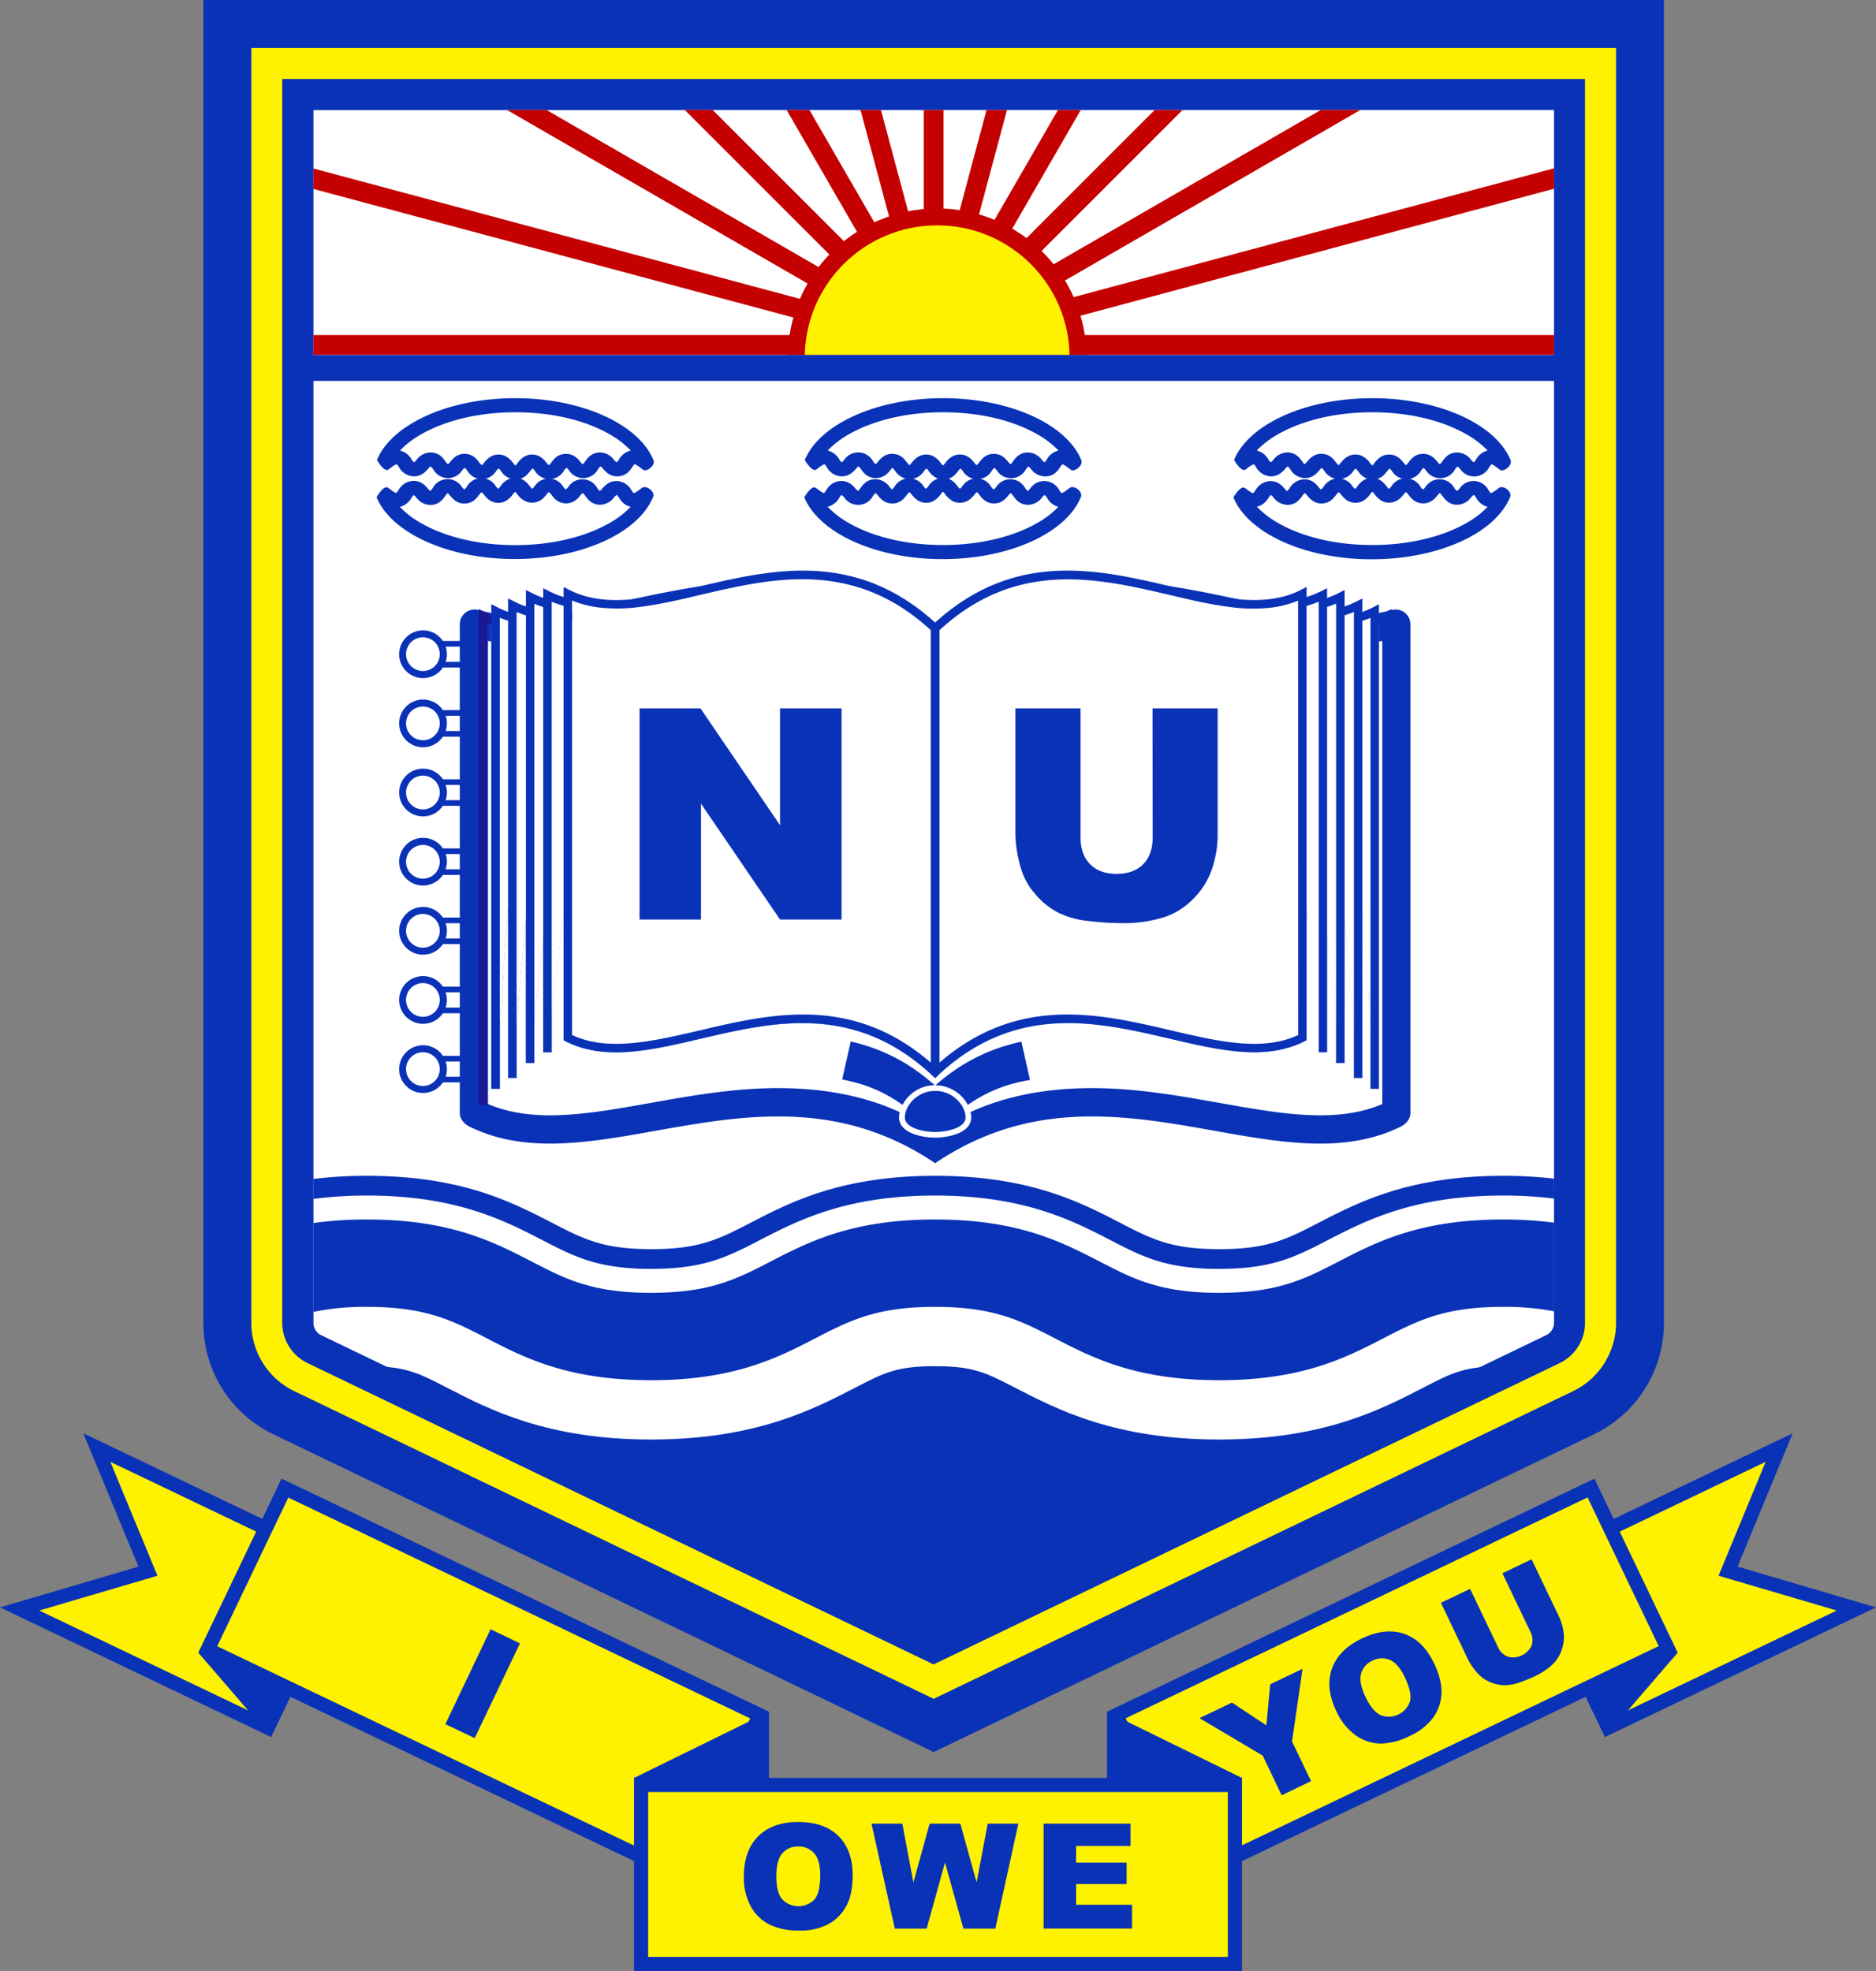 <svg xmlns="http://www.w3.org/2000/svg" xmlns:xlink="http://www.w3.org/1999/xlink" viewBox="0 0 740.75 778.36"><rect x="0" y="0" width="740.75" height="778.36" fill="#808080" stroke="none"/><defs><style>.cls-1,.cls-7{fill:none;}.cls-2{fill:#0932b7;}.cls-3{fill:#fff200;}.cls-4{fill:#fff;}.cls-5{clip-path:url(#clip-path);}.cls-6{fill:#c40000;}.cls-7{stroke:#1b1893;stroke-miterlimit:10;stroke-width:3.34px;}</style><clipPath id="clip-path"><rect class="cls-1" x="123.74" y="43.44" width="489.87" height="96.67"/></clipPath></defs><g id="Layer_2" data-name="Layer 2"><g id="Layer_1-2" data-name="Layer 1"><path class="cls-2" d="M629.43,566.41,368.67,691.91,107.91,566.41A48.75,48.75,0,0,1,80.3,522.48V0H657V522.48A48.75,48.75,0,0,1,629.43,566.41Z"/><path class="cls-3" d="M116.12,549.35a30,30,0,0,1-16.89-26.88V18.94H638.11V522.47a30,30,0,0,1-16.9,26.88L368.67,670.89Z"/><path class="cls-2" d="M121.44,538.31a17.67,17.67,0,0,1-10-15.84V31.19H625.85V522.47a17.67,17.67,0,0,1-10,15.84l-247.23,119Z"/><path class="cls-4" d="M613.61,43.44v479a5.44,5.44,0,0,1-3,4.79L587,538.62,368.67,643.7,150.18,538.54h0l-23.41-11.27a5.42,5.42,0,0,1-3-4.79v-479Z"/><path class="cls-2" d="M587,539.73,368.67,644.81,150.18,539.65c11.21.57,16.22,3.16,26.51,8.47,16.65,8.6,39.44,20.37,80.4,20.37s63.75-11.77,80.4-20.37c11.75-6.07,16.62-8.59,31.73-8.59s20,2.52,31.76,8.59c16.64,8.6,39.44,20.37,80.4,20.37s63.74-11.77,80.4-20.37C571.67,543,576.68,540.42,587,539.73Z"/><path class="cls-1" d="M613.61,43.44v479a5.44,5.44,0,0,1-3,4.79L587,538.62,368.67,643.7,150.18,538.54h0l-23.41-11.27a5.42,5.42,0,0,1-3-4.79v-479Z"/><rect class="cls-2" x="122.01" y="140.19" width="493.32" height="10.24"/><path class="cls-2" d="M613.61,465.46v7.86a165.45,165.45,0,0,0-20.09-1.18c-35.14,0-54.14,9.82-69.41,17.7-12.66,6.54-21.8,11.26-42.73,11.26s-30.09-4.72-42.74-11.26c-15.27-7.88-34.27-17.7-69.42-17.7s-54.13,9.82-69.4,17.71c-12.66,6.53-21.8,11.25-42.73,11.25s-30.07-4.72-42.74-11.25c-15.27-7.89-34.27-17.71-69.4-17.71a161.7,161.7,0,0,0-21.21,1.33v-7.88A172.65,172.65,0,0,1,145,464.35c37,0,57,10.3,73,18.56,12.55,6.49,20.11,10.4,39.16,10.4s26.61-3.91,39.15-10.38c16-8.28,36-18.58,73-18.58s57,10.29,73,18.56c12.55,6.49,20.12,10.4,39.17,10.4s26.61-3.91,39.15-10.4c16-8.26,36-18.56,73-18.56A173.53,173.53,0,0,1,613.61,465.46Z"/><path class="cls-2" d="M613.61,482.86v35a102.8,102.8,0,0,0-20.09-1.76c-23.23,0-33.76,5.44-47.08,12.31-15.1,7.81-32.24,16.65-65.06,16.65s-50-8.84-65.07-16.65c-13.33-6.87-23.84-12.31-47.08-12.31s-33.76,5.44-47.08,12.31c-15.1,7.81-32.23,16.65-65.06,16.65s-50-8.84-65.06-16.65c-13.32-6.87-23.85-12.31-47.08-12.31a99.35,99.35,0,0,0-21.21,2V483a150.92,150.92,0,0,1,21.21-1.4c32.82,0,50,8.84,65.06,16.65,13.32,6.88,23.83,12.31,47.08,12.31s33.75-5.43,47.07-12.31c15.12-7.81,32.24-16.65,65.07-16.65s49.95,8.84,65.06,16.65c13.33,6.88,23.84,12.31,47.09,12.31s33.76-5.43,47.08-12.31c15.11-7.81,32.23-16.65,65.06-16.65A153.48,153.48,0,0,1,613.61,482.86Z"/><path class="cls-2" d="M369.49,186.36a.83.83,0,0,0-.3.23,1.13,1.13,0,0,1,.26-.25Z"/><path class="cls-2" d="M426.94,181.67c-5.74-14-28-24.42-54.58-24.42s-48.83,10.43-54.58,24.42v0s2.87,5.05,4.6,3.7l.18-.13c.85-.65,2.42-1.86,3-1.9a4.42,4.42,0,0,1,.85,1.07,7,7,0,0,0,5.53,3.69c3.19.21,4.92-1.75,6-2.91a5.36,5.36,0,0,1,1-1,3.33,3.33,0,0,1,1,1.06c.9,1.27,2.4,3.41,5.6,3.55a6.91,6.91,0,0,0,5.89-3,5.49,5.49,0,0,1,.93-1c.3.1.74.68,1,1a7,7,0,0,0,5.68,3.43,7,7,0,0,0,5.82-3.17,4.88,4.88,0,0,1,.92-1,2.15,2.15,0,0,1,.77.73,2.64,2.64,0,0,1,.23.29,7,7,0,0,0,5.74,3.3c3.21,0,4.8-2.08,5.76-3.3.06-.09.14-.19.22-.29s.14-.17.19-.25a2.36,2.36,0,0,1,.58-.48,4.88,4.88,0,0,1,.93,1,6.65,6.65,0,0,0,11.49-.26c.26-.36.68-.94,1-1a5.48,5.48,0,0,1,.94,1,6.65,6.65,0,0,0,11.48-.51c.25-.36.67-.95,1-1.06a5.36,5.36,0,0,1,1,1,7,7,0,0,0,6,2.91c3.21-.22,4.65-2.39,5.52-3.69a5,5,0,0,1,.86-1.07c.58,0,2.14,1.25,3,1.9.07,0,.13.1.19.14C424.09,186.74,427.83,183.82,426.94,181.67Zm-57.75,4.92a1.13,1.13,0,0,1,.26-.25l0,0A.83.83,0,0,0,369.19,186.59Zm44.13-5.1a3.35,3.35,0,0,1-.93,1.07,4.61,4.61,0,0,1-1-.94,7,7,0,0,0-5.89-2.93c-3.14.18-4.63,2.3-5.53,3.57-.26.36-.67,1-1,1.05a5,5,0,0,1-.95-1c-1-1.19-2.68-3.17-5.82-3.07s-4.67,2.2-5.61,3.45c-.26.34-.7.92-1,1a5.62,5.62,0,0,1-.92-1c-1-1.21-2.61-3.22-5.75-3.18h-.05a6.07,6.07,0,0,0-2,.36l-.38.15a8.49,8.49,0,0,0-3.22,2.79l-.34.45a1.29,1.29,0,0,0-.16.18h0a.57.57,0,0,1-.11.11l-.16.17s-.09.06-.12.09l-.06,0a.05.05,0,0,1,0,0,2,2,0,0,1-.39-.37l-.17-.19-.34-.45a8.58,8.58,0,0,0-3.22-2.79l-.38-.15a6.07,6.07,0,0,0-2-.36h0c-3.15,0-4.77,2-5.75,3.18a5.61,5.61,0,0,1-.93,1c-.29-.1-.72-.68-1-1-.93-1.25-2.46-3.33-5.6-3.45s-4.81,1.88-5.83,3.07a4.76,4.76,0,0,1-.94,1c-.3-.1-.7-.69-1-1.05a6.65,6.65,0,0,0-11.42-.64,5.45,5.45,0,0,1-1,.94c-.29-.11-.68-.7-.93-1.07a7.24,7.24,0,0,0-4.6-3.55,35.66,35.66,0,0,1,8.68-6.6c9.76-5.49,22.86-8.52,36.88-8.52s27.13,3,36.88,8.52a36.16,36.16,0,0,1,8.69,6.59A7.28,7.28,0,0,0,413.32,181.49Z"/><path class="cls-2" d="M369.49,186.36a.83.83,0,0,0-.3.23,1.13,1.13,0,0,1,.26-.25Z"/><path class="cls-2" d="M372.69,183.64l-.16.17s-.09.06-.12.09l-.06,0A1.13,1.13,0,0,0,372.69,183.64Z"/><path class="cls-2" d="M422.35,192.7l-.19.15c-.84.64-2.4,1.86-3,1.89a5,5,0,0,1-.86-1.07,6.66,6.66,0,0,0-11.48-.78,5.36,5.36,0,0,1-1,1c-.29-.11-.71-.7-1-1.06a6.65,6.65,0,0,0-11.48-.51,5.48,5.48,0,0,1-.94,1c-.3-.1-.72-.68-1-1A6.65,6.65,0,0,0,380,192a4.88,4.88,0,0,1-.93,1,2.36,2.36,0,0,1-.58-.48c0-.08-.13-.17-.19-.25s-.16-.2-.22-.29c-1-1.22-2.55-3.3-5.76-3.3a7,7,0,0,0-5.74,3.3,2.64,2.64,0,0,1-.23.29,2.15,2.15,0,0,1-.77.73,4.88,4.88,0,0,1-.92-1,7,7,0,0,0-5.82-3.17,7,7,0,0,0-5.68,3.43c-.24.36-.68.94-1,1a5.49,5.49,0,0,1-.93-1,6.93,6.93,0,0,0-5.89-3c-3.2.14-4.7,2.28-5.6,3.55a3.33,3.33,0,0,1-1,1.06,5.36,5.36,0,0,1-1-1c-1-1.16-2.77-3.12-6-2.91a7,7,0,0,0-5.53,3.69,4.42,4.42,0,0,1-.85,1.07c-.57,0-2.14-1.25-3-1.89-.05,0-.12-.09-.18-.14-1.73-1.35-4.6,3.7-4.6,3.7v0c5.75,14,28,24.42,54.58,24.42s48.84-10.43,54.58-24.42C427.83,194.28,424.09,191.36,422.35,192.7Zm-52.86-1,0,0a1.13,1.13,0,0,1-.26-.25A.83.83,0,0,0,369.49,191.74Zm48.44,8.43a36.16,36.16,0,0,1-8.69,6.59c-9.75,5.49-22.85,8.52-36.88,8.52s-27.12-3-36.88-8.52a35.66,35.66,0,0,1-8.68-6.6,7.24,7.24,0,0,0,4.6-3.55c.25-.37.64-1,.93-1.07a5.45,5.45,0,0,1,1,.94,6.65,6.65,0,0,0,11.42-.64c.26-.35.66-1,1-1.05a4.76,4.76,0,0,1,.94,1c1,1.19,2.69,3.17,5.83,3.07s4.67-2.2,5.6-3.45c.27-.34.7-.92,1-1a6,6,0,0,1,.93,1c1,1.21,2.6,3.22,5.75,3.18h0a6.07,6.07,0,0,0,2-.36l.38-.15a8.58,8.58,0,0,0,3.22-2.79l.34-.45.17-.19a2,2,0,0,1,.39-.37l0,0,.06,0,.12.09.16.17a.57.57,0,0,1,.11.11h0a.9.9,0,0,0,.16.18l.34.45a8.49,8.49,0,0,0,3.22,2.79l.38.15a6.07,6.07,0,0,0,2,.36H379c3.14,0,4.77-2,5.75-3.18a6,6,0,0,1,.92-1c.29.1.73.68,1,1,.94,1.25,2.47,3.33,5.61,3.45s4.81-1.88,5.82-3.07a5,5,0,0,1,.95-1c.29.1.7.7,1,1.05.9,1.27,2.39,3.39,5.53,3.57a7,7,0,0,0,5.89-2.93,4.61,4.61,0,0,1,1-.94,3.35,3.35,0,0,1,.93,1.07A7.28,7.28,0,0,0,417.93,200.17Z"/><path class="cls-2" d="M369.49,191.74a.83.83,0,0,1-.3-.23,1.13,1.13,0,0,0,.26.25Z"/><path class="cls-2" d="M372.69,194.46l-.16-.17-.12-.09-.06,0A1.13,1.13,0,0,1,372.69,194.46Z"/><path class="cls-2" d="M200.56,186.36a.83.83,0,0,0-.3.23,1.13,1.13,0,0,1,.26-.25Z"/><path class="cls-2" d="M258,181.67c-5.74-14-28-24.42-54.57-24.42s-48.84,10.43-54.58,24.42l0,0s2.87,5.05,4.6,3.7l.18-.13c.85-.65,2.42-1.86,3-1.9a4.68,4.68,0,0,1,.86,1.07,7,7,0,0,0,5.52,3.69c3.19.21,4.92-1.75,6-2.91a5.36,5.36,0,0,1,1-1c.29.11.71.7,1,1.06a6.65,6.65,0,0,0,11.48.51,5.48,5.48,0,0,1,.94-1c.3.1.73.68,1,1a6.65,6.65,0,0,0,11.49.26,4.62,4.62,0,0,1,.93-1,2.22,2.22,0,0,1,.76.73,2.64,2.64,0,0,1,.23.29,7,7,0,0,0,5.74,3.3c3.21,0,4.81-2.08,5.76-3.3a2.64,2.64,0,0,1,.23-.29c.05-.08.13-.17.19-.25a2.18,2.18,0,0,1,.57-.48,4.88,4.88,0,0,1,.93,1,6.65,6.65,0,0,0,11.49-.26c.26-.36.68-.94,1-1a5.48,5.48,0,0,1,.94,1,6.65,6.65,0,0,0,11.48-.51c.25-.36.67-.95,1-1.06a5.36,5.36,0,0,1,1,1c1,1.16,2.77,3.12,6,2.91s4.65-2.39,5.52-3.69a5,5,0,0,1,.86-1.07c.58,0,2.14,1.25,3,1.9.06,0,.12.1.19.14C255.16,186.74,258.91,183.82,258,181.67Zm-57.75,4.92a1.13,1.13,0,0,1,.26-.25l0,0A.83.83,0,0,0,200.26,186.59Zm44.13-5.1c-.24.37-.64,1-.93,1.07a5.14,5.14,0,0,1-1-.94,7,7,0,0,0-5.88-2.93c-3.15.18-4.64,2.3-5.54,3.57-.26.36-.67,1-1,1.05a5,5,0,0,1-.95-1c-1-1.19-2.68-3.17-5.82-3.07s-4.67,2.2-5.6,3.45c-.27.34-.71.92-1,1a6,6,0,0,1-.92-1c-1-1.21-2.61-3.22-5.75-3.18H210a6.07,6.07,0,0,0-2,.36l-.38.15a8.49,8.49,0,0,0-3.22,2.79l-.34.45-.16.18h0a.57.57,0,0,1-.11.11l-.16.17-.12.09-.06,0a.05.05,0,0,1,0,0,2.36,2.36,0,0,1-.39-.37l-.17-.19-.34-.45a8.58,8.58,0,0,0-3.22-2.79l-.38-.15a6.07,6.07,0,0,0-2-.36h0c-3.14,0-4.77,2-5.75,3.18a5.61,5.61,0,0,1-.93,1c-.28-.1-.72-.68-1-1-.93-1.25-2.46-3.33-5.6-3.45s-4.81,1.88-5.83,3.07a4.76,4.76,0,0,1-.94,1c-.3-.1-.7-.69-1-1.05-.9-1.27-2.39-3.39-5.54-3.57a7,7,0,0,0-5.88,2.93,5.45,5.45,0,0,1-1,.94c-.29-.11-.68-.7-.93-1.07a7.24,7.24,0,0,0-4.6-3.55,35.53,35.53,0,0,1,8.69-6.6c9.75-5.49,22.85-8.52,36.88-8.52s27.12,3,36.88,8.52a36.29,36.29,0,0,1,8.68,6.59A7.28,7.28,0,0,0,244.39,181.49Z"/><path class="cls-2" d="M200.56,186.36a.83.83,0,0,0-.3.23,1.13,1.13,0,0,1,.26-.25Z"/><path class="cls-2" d="M203.76,183.64l-.16.17-.12.09-.06,0A1,1,0,0,0,203.76,183.64Z"/><path class="cls-2" d="M253.43,192.7l-.19.15c-.85.64-2.41,1.86-3,1.89a5,5,0,0,1-.86-1.07,7,7,0,0,0-5.52-3.69c-3.19-.21-4.92,1.75-6,2.91a5.36,5.36,0,0,1-1,1c-.29-.11-.71-.7-1-1.06a6.65,6.65,0,0,0-11.48-.51,5.48,5.48,0,0,1-.94,1c-.3-.1-.72-.68-1-1A6.65,6.65,0,0,0,211.1,192a4.88,4.88,0,0,1-.93,1,2.18,2.18,0,0,1-.57-.48c-.06-.08-.14-.17-.19-.25a2.64,2.64,0,0,1-.23-.29c-1-1.22-2.55-3.3-5.76-3.3a7,7,0,0,0-5.74,3.3,2.64,2.64,0,0,1-.23.29,2.22,2.22,0,0,1-.76.73,4.62,4.62,0,0,1-.93-1,6.65,6.65,0,0,0-11.49.26c-.25.36-.68.94-1,1a5.48,5.48,0,0,1-.94-1,6.65,6.65,0,0,0-11.48.51c-.25.36-.67,1-1,1.06a5.36,5.36,0,0,1-1-1c-1-1.16-2.77-3.12-6-2.91a7,7,0,0,0-5.52,3.69,4.68,4.68,0,0,1-.86,1.07c-.57,0-2.14-1.25-3-1.89-.05,0-.12-.09-.18-.14-1.73-1.35-4.6,3.7-4.6,3.7l0,0c5.74,14,28,24.42,54.58,24.42s48.83-10.43,54.57-24.42C258.91,194.28,255.16,191.36,253.43,192.7Zm-52.87-1,0,0a1.13,1.13,0,0,1-.26-.25A.83.83,0,0,0,200.56,191.74ZM249,200.17a36.29,36.29,0,0,1-8.68,6.59c-9.76,5.49-22.86,8.52-36.88,8.52s-27.13-3-36.88-8.52a35.53,35.53,0,0,1-8.69-6.6,7.24,7.24,0,0,0,4.6-3.55c.25-.37.64-1,.93-1.07a5.45,5.45,0,0,1,1,.94,7,7,0,0,0,5.88,2.93c3.15-.18,4.64-2.3,5.54-3.57.26-.35.66-1,1-1.05a4.76,4.76,0,0,1,.94,1c1,1.19,2.69,3.17,5.83,3.07s4.67-2.2,5.6-3.45c.27-.34.71-.92,1-1a6,6,0,0,1,.93,1c1,1.21,2.61,3.22,5.75,3.18h0a6.07,6.07,0,0,0,2-.36l.38-.15a8.58,8.58,0,0,0,3.22-2.79l.34-.45.17-.19a2.36,2.36,0,0,1,.39-.37l0,0,.06,0,.12.09.16.17a.57.57,0,0,1,.11.11h0a1.37,1.37,0,0,0,.16.18l.34.45A8.49,8.49,0,0,0,207.6,198l.38.15a6.07,6.07,0,0,0,2,.36h.05c3.14,0,4.77-2,5.75-3.18a6.49,6.49,0,0,1,.92-1c.29.1.73.68,1,1,.93,1.25,2.46,3.33,5.6,3.45s4.81-1.88,5.82-3.07a5,5,0,0,1,.95-1c.29.1.7.7,1,1.05.9,1.27,2.39,3.39,5.54,3.57a7,7,0,0,0,5.88-2.93,5.14,5.14,0,0,1,1-.94c.29.11.69.7.93,1.07A7.28,7.28,0,0,0,249,200.17Z"/><path class="cls-2" d="M200.56,191.74a.83.83,0,0,1-.3-.23,1.13,1.13,0,0,0,.26.25Z"/><path class="cls-2" d="M203.76,194.46l-.16-.17-.12-.09-.06,0A1,1,0,0,1,203.76,194.46Z"/><path class="cls-2" d="M539,186.36a.83.83,0,0,0-.3.23,1.41,1.41,0,0,1,.25-.25Z"/><path class="cls-2" d="M596.44,181.67c-5.75-14-28-24.42-54.58-24.42S493,167.68,487.28,181.67v0s2.86,5.05,4.6,3.7l.18-.13a11.51,11.51,0,0,1,3-1.9,4.2,4.2,0,0,1,.86,1.07,7,7,0,0,0,5.53,3.69c3.18.21,4.92-1.75,6-2.91a5,5,0,0,1,.95-1,3.35,3.35,0,0,1,1,1.06,7,7,0,0,0,5.59,3.55c3.21.15,4.89-1.84,5.9-3a5.15,5.15,0,0,1,.93-1c.3.1.74.68,1,1a7,7,0,0,0,5.68,3.43,7,7,0,0,0,5.82-3.17,4.62,4.62,0,0,1,.92-1,2.32,2.32,0,0,1,.77.73,1.71,1.71,0,0,1,.22.29c.95,1.22,2.56,3.3,5.75,3.3s4.8-2.08,5.76-3.3a1.71,1.71,0,0,1,.22-.29c.06-.08.14-.17.19-.25a2,2,0,0,1,.58-.48,4.62,4.62,0,0,1,.92,1,6.66,6.66,0,0,0,11.5-.26c.26-.36.68-.94,1-1a5.48,5.48,0,0,1,.94,1,6.65,6.65,0,0,0,11.48-.51,3.35,3.35,0,0,1,1-1.06,5.36,5.36,0,0,1,1,1,6.66,6.66,0,0,0,11.48-.78,4.68,4.68,0,0,1,.86-1.07c.58,0,2.14,1.25,3,1.9.07,0,.13.1.19.14C593.59,186.74,597.33,183.82,596.44,181.67Zm-57.75,4.92a1.41,1.41,0,0,1,.25-.25l0,0A.83.83,0,0,0,538.69,186.59Zm44.13-5.1c-.25.37-.65,1-.94,1.07a5.14,5.14,0,0,1-1-.94,7,7,0,0,0-5.88-2.93c-3.14.18-4.63,2.3-5.53,3.57-.26.36-.67,1-1,1.05a5,5,0,0,1-.95-1c-1-1.19-2.68-3.17-5.82-3.07s-4.67,2.2-5.61,3.45c-.26.34-.7.92-1,1a5.62,5.62,0,0,1-.92-1c-1-1.21-2.61-3.22-5.75-3.18h-.06a6.06,6.06,0,0,0-2,.36l-.38.15a8.49,8.49,0,0,0-3.22,2.79c-.1.14-.22.29-.35.45s-.11.12-.15.18h0a.63.63,0,0,1-.12.11c0,.07-.11.12-.15.17l-.12.09-.06,0a.05.05,0,0,1,0,0,2,2,0,0,1-.39-.37c-.06-.07-.12-.12-.17-.19s-.25-.31-.35-.45a8.42,8.42,0,0,0-3.22-2.79l-.37-.15a6.12,6.12,0,0,0-2-.36h-.06c-3.14,0-4.76,2-5.74,3.18a5.61,5.61,0,0,1-.93,1c-.29-.1-.72-.68-1-1-.94-1.25-2.46-3.33-5.6-3.45s-4.82,1.88-5.83,3.07a5,5,0,0,1-1,1c-.3-.1-.7-.69-.95-1.05-.91-1.27-2.4-3.39-5.54-3.57a7,7,0,0,0-5.88,2.93,5.45,5.45,0,0,1-1,.94c-.29-.11-.68-.7-.94-1.07a7.24,7.24,0,0,0-4.6-3.55,35.92,35.92,0,0,1,8.69-6.6c9.76-5.49,22.86-8.52,36.88-8.52s27.12,3,36.88,8.52a36.36,36.36,0,0,1,8.69,6.59A7.28,7.28,0,0,0,582.82,181.49Z"/><path class="cls-2" d="M539,186.36a.83.83,0,0,0-.3.23,1.41,1.41,0,0,1,.25-.25Z"/><path class="cls-2" d="M542.18,183.64c0,.07-.11.12-.15.17l-.12.09-.06,0A1,1,0,0,0,542.18,183.64Z"/><path class="cls-2" d="M591.85,192.7l-.19.15c-.84.64-2.4,1.86-3,1.89a4.68,4.68,0,0,1-.86-1.07,6.66,6.66,0,0,0-11.48-.78,5.36,5.36,0,0,1-1,1,3.35,3.35,0,0,1-1-1.06,6.65,6.65,0,0,0-11.48-.51,5.48,5.48,0,0,1-.94,1c-.3-.1-.72-.68-1-1a6.66,6.66,0,0,0-11.5-.26,4.62,4.62,0,0,1-.92,1,2,2,0,0,1-.58-.48c0-.08-.13-.17-.19-.25a1.71,1.71,0,0,1-.22-.29c-1-1.22-2.55-3.3-5.76-3.3s-4.8,2.08-5.75,3.3a1.71,1.71,0,0,1-.22.29,2.32,2.32,0,0,1-.77.73,4.62,4.62,0,0,1-.92-1,7,7,0,0,0-5.82-3.17,7,7,0,0,0-5.68,3.43c-.24.36-.68.94-1,1a5.15,5.15,0,0,1-.93-1c-1-1.19-2.69-3.19-5.9-3a7,7,0,0,0-5.59,3.55,3.35,3.35,0,0,1-1,1.06,5,5,0,0,1-.95-1c-1-1.16-2.78-3.12-6-2.91a7,7,0,0,0-5.53,3.69,4.2,4.2,0,0,1-.86,1.07c-.56,0-2.13-1.25-3-1.89l-.18-.14c-1.74-1.35-4.6,3.7-4.6,3.7v0c5.75,14,28,24.42,54.58,24.42s48.83-10.43,54.58-24.42C597.33,194.28,593.59,191.36,591.85,192.7Zm-52.86-1,0,0a1.41,1.41,0,0,1-.25-.25A.83.83,0,0,0,539,191.74Zm48.44,8.43a36.36,36.36,0,0,1-8.69,6.59c-9.76,5.49-22.85,8.52-36.88,8.52s-27.12-3-36.88-8.52a35.92,35.92,0,0,1-8.69-6.6,7.24,7.24,0,0,0,4.6-3.55c.26-.37.65-1,.94-1.07a5.45,5.45,0,0,1,1,.94,7,7,0,0,0,5.88,2.93c3.14-.18,4.63-2.3,5.54-3.57.25-.35.65-1,.95-1.05a5,5,0,0,1,1,1c1,1.19,2.69,3.17,5.83,3.07s4.66-2.2,5.6-3.45c.27-.34.7-.92,1-1a6,6,0,0,1,.93,1c1,1.21,2.6,3.22,5.74,3.18h.06a6.12,6.12,0,0,0,2-.36l.37-.15a8.42,8.42,0,0,0,3.22-2.79c.1-.14.23-.29.35-.45s.11-.12.17-.19a2,2,0,0,1,.39-.37l0,0,.06,0,.12.09c0,.05.1.1.15.17a.63.63,0,0,1,.12.11h0a1.3,1.3,0,0,0,.15.18c.13.16.25.31.35.45A8.49,8.49,0,0,0,546,198l.38.15a6.06,6.06,0,0,0,2,.36h.06c3.14,0,4.77-2,5.75-3.18a6,6,0,0,1,.92-1c.29.1.73.68,1,1,.94,1.25,2.46,3.33,5.61,3.45s4.81-1.88,5.82-3.07a5,5,0,0,1,.95-1c.29.1.7.7,1,1.05.9,1.27,2.39,3.39,5.53,3.57a7,7,0,0,0,5.88-2.93,5.14,5.14,0,0,1,1-.94c.29.11.69.7.94,1.07A7.28,7.28,0,0,0,587.43,200.17Z"/><path class="cls-2" d="M539,191.74a.83.83,0,0,1-.3-.23,1.41,1.41,0,0,0,.25.25Z"/><path class="cls-2" d="M542.18,194.46c0-.07-.11-.12-.15-.17l-.12-.09-.06,0A1,1,0,0,1,542.18,194.46Z"/><g class="cls-5"><rect class="cls-6" x="364.77" y="-195.68" width="7.8" height="663.77"/><rect class="cls-6" x="364.77" y="-195.68" width="7.8" height="663.77" transform="translate(-22.69 100.06) rotate(-15)"/><rect class="cls-6" x="364.77" y="-195.68" width="7.8" height="663.77" transform="translate(-18.71 202.58) rotate(-30)"/><rect class="cls-6" x="364.77" y="-195.68" width="7.8" height="663.77" transform="translate(11.67 300.58) rotate(-45)"/><rect class="cls-6" x="364.77" y="-195.68" width="7.8" height="663.77" transform="translate(66.38 387.38) rotate(-60)"/><rect class="cls-6" x="364.77" y="-195.68" width="7.8" height="663.77" transform="translate(141.69 457.06) rotate(-75)"/><rect class="cls-6" x="36.78" y="132.31" width="663.77" height="7.8"/><rect class="cls-6" x="36.78" y="132.31" width="663.77" height="7.8" transform="translate(-22.69 100.1) rotate(-15.01)"/><rect class="cls-6" x="36.78" y="132.31" width="663.77" height="7.8" transform="translate(-18.71 202.57) rotate(-30)"/><rect class="cls-6" x="36.78" y="132.31" width="663.77" height="7.8" transform="translate(11.67 300.58) rotate(-45)"/><rect class="cls-6" x="36.78" y="132.31" width="663.77" height="7.8" transform="translate(66.38 387.39) rotate(-60)"/><rect class="cls-6" x="36.78" y="132.31" width="663.77" height="7.8" transform="translate(141.66 457.04) rotate(-74.99)"/><circle class="cls-6" cx="370.06" cy="141.29" r="58.97"/><circle class="cls-3" cx="370.06" cy="141.29" r="52.29"/></g><path class="cls-2" d="M542.81,242.33c-1,.14-2,.28-3,.37h0c-.61.06-1.21.12-1.82.15s-1.11.09-1.67.11-1.11.06-1.67.07c-.77,0-1.53,0-2.3,0t0,0c-.44,0-.89,0-1.35,0a.67.67,0,0,1-.2,0h0c-.49,0-1,0-1.46,0s-1.11,0-1.67-.07c-1.1-.05-2.22-.12-3.33-.21h0l-.19,0c-.56-.05-1.11-.09-1.67-.16l-1.52-.14-.15,0c-1.57-.17-3.15-.37-4.75-.58l-1.67-.25-.6-.1h0l-1-.15-1.87-.31-.1,0c-.74-.12-1.47-.25-2.22-.39h0c-1.61-.28-3.23-.58-4.87-.9l-1.14-.22h0l-4.35-.88h0c-3.07-.63-6.14-1.28-9.27-2-8.71-1.85-17.67-3.73-26.79-5.1-5.12-.77-10.31-1.38-15.54-1.73h0c-4.14-.28-8.3-.39-12.49-.28-20.83.49-42.1,6.25-63,23.27,0,0,0,0,0,0-.54.45-1.1.9-1.64,1.36a0,0,0,0,1,0,0h0V425.74h0v0l1.11-1.05c.19-.18.37-.35.56-.5,30.53-28.1,62.56-20.59,90.86-14,19.48,4.57,37.88,8.88,53.25,1.08l.91-.47V359l4.75,41.84v14.74H524V369.44l3.54,34.22V419.8h3.34V362.19l3.68,43.68v19.85h3.34V357.38l3.2,47.69V430h3.34V242.05Zm-173.55,205v0h0S369.26,447.33,369.26,447.33Zm0,0a0,0,0,0,0,0,0h0Zm0,12.05h0Z"/><path class="cls-4" d="M369.23,447.31v0a0,0,0,0,0,0,0ZM542.81,253.57c-.56.08-1.12.13-1.67.19-1,.11-2.12.2-3.2.27l-1.67.08c-.55,0-1.1,0-1.67.06-.76,0-1.54,0-2.32,0h-1.36l-1.67,0c-.55,0-1.11,0-1.67-.07-1.18,0-2.36-.12-3.54-.21-.56,0-1.11-.08-1.67-.13l-.58-.06-1.09-.1c-1.57-.15-3.15-.34-4.75-.56-.55-.06-1.11-.14-1.67-.22l-1.67-.24c-.22,0-.46-.07-.68-.12-2.72-.4-5.46-.88-8.22-1.4-5.41-1-10.91-2.16-16.53-3.35-16.39-3.48-33.35-7.07-50.26-7.07-3,0-6,0-9,0-16.08.19-32.22,2.34-57,21.75l0,0c-.54.41-1.09.86-1.64,1.29,0,0,0,0,0,0h0v162h0v0l1.11-1.05c.19-.18.37-.35.56-.5,30.53-28.1,62.56-20.59,90.86-14,19.48,4.57,37.88,8.88,53.25,1.08l.91-.47V359l4.75,41.84v14.74H524V369.44l3.54,34.22V419.8h3.34V362.19l3.68,43.68v19.85h3.34V357.38l3.2,47.69V430h3.34V253.33Z"/><path class="cls-4" d="M545.79,253.13V436c-7.07,3-14.94,4.46-24.52,4.46-12.29,0-25.63-2.39-39.76-4.9-16.09-2.87-32.75-5.84-50.28-5.84-18.51,0-41.92,3.22-62,17.56h0c-20.05-14.34-43.46-17.56-62-17.56-17.53,0-34.19,3-50.28,5.84-14.13,2.51-27.47,4.9-39.76,4.9-9.57,0-17.45-1.43-24.52-4.46V253.13c.43.08.87.15,1.31.2V430h3.34V405.07l3.2-47.69v68.34h3.34V405.87l3.68-43.68V419.8h3.34V403.66l3.54-34.22v46.11h3.34V400.81l4.75-41.87v51.87l.91.47c15.37,7.8,33.77,3.49,53.25-1.08,28.3-6.62,60.33-14.13,90.86,14,.19.15.37.32.56.5l1.11,1.05v0h0v0l1.11-1.05c.19-.18.37-.35.56-.5,30.53-28.1,62.56-20.59,90.86-14,19.48,4.57,37.88,8.88,53.25,1.08l.91-.47V359l4.75,41.84v14.74H524V369.44l3.54,34.22V419.8h3.34V362.19l3.68,43.68v19.85h3.34V357.38l3.2,47.69V430h3.34V253.33C544.92,253.28,545.36,253.21,545.79,253.13Z"/><path class="cls-7" d="M402.79,256.87C455.12,208,510.86,262,547.84,243.23V436.52"/><path class="cls-4" d="M542.81,241.33V430l-1.67-24.91-3.2-47.69-1.67-24.93-1.67-24.91L531,254.19l-.1-1.49-.35-5.37-.16-2.27.51-.08c1.24-.17,2.46-.39,3.68-.68.56-.13,1.11-.27,1.67-.43s1.11-.33,1.67-.53,1.21-.41,1.82-.64h0C540.79,242.29,541.81,241.84,542.81,241.33Z"/><path class="cls-2" d="M544.48,238.61V430h-3.34v-186a32.14,32.14,0,0,1-3.2,1.17c-.55.18-1.1.35-1.67.49s-1.1.29-1.67.42a35.73,35.73,0,0,1-3.68.65,1.57,1.57,0,0,1-.3.05l-.42-3.32.72-.11c.46-.06.91-.14,1.35-.23t0,0c.78-.13,1.55-.28,2.3-.47.57-.14,1.12-.29,1.67-.45s1.12-.34,1.67-.53a35.52,35.52,0,0,0,4.11-1.76Z"/><path class="cls-4" d="M536.27,239.05V425.72l-1.67-19.85-3.68-43.68-1.67-19.86-1.67-19.85L524,280.4l-1.67-19.86-.58-6.85-.57-6.75-.18-2.2-.14-1.64v0l1.47-.13c.56,0,1.11-.12,1.67-.2l.19,0h0c1.13-.16,2.24-.36,3.33-.59.56-.12,1.12-.27,1.67-.41s1.13-.31,1.67-.49A35.79,35.79,0,0,0,536.27,239.05Z"/><path class="cls-2" d="M537.94,236.34V425.72H534.6V241.67a37.33,37.33,0,0,1-3.68,1.32l-.2,0s0,0,0,0a42.5,42.5,0,0,1-3.13.79,33.5,33.5,0,0,1-3.54.6c-.55.08-1.1.15-1.67.19s-.88.08-1.33.12h0l-.11-1.64v0l0-.67-.06-1c.53,0,1.05-.08,1.58-.14s1.12-.12,1.67-.21a33.53,33.53,0,0,0,3.54-.65c.57-.12,1.13-.25,1.67-.41s1.13-.33,1.67-.51a32.69,32.69,0,0,0,4.59-1.93Z"/><path class="cls-4" d="M529.25,235.77v184l-1.67-16.14L524,369.44l-3.34-32.28L516,291.33l-3.34-32.28-.68-6.6-.73-7-.39-3.85-.07-.57-.07-.66,0-.44c.67,0,1.32,0,2,0l1.09-.07.58,0c.56,0,1.12-.09,1.67-.16a44,44,0,0,0,4.75-.78c.57-.12,1.12-.27,1.67-.42s1.11-.31,1.67-.49A35.92,35.92,0,0,0,529.25,235.77Z"/><path class="cls-2" d="M530.92,233V419.8h-3.34V238.38a35.47,35.47,0,0,1-3.54,1.28c-.55.17-1.1.33-1.67.48s-1.1.26-1.67.39a46.65,46.65,0,0,1-4.75.75c-.54.06-1.11.11-1.67.15l-.6,0h0l-.21,0-.46,0h-.38c-.59,0-1.19,0-1.8,0h-.17v-3.34c.68,0,1.34,0,2,0l.91-.05.76,0c.57-.05,1.13-.1,1.67-.17a40.09,40.09,0,0,0,6.42-1.25c.57-.17,1.12-.33,1.67-.52a34.48,34.48,0,0,0,4.45-1.87Z"/><path class="cls-4" d="M522.37,235V415.55l-1.67-14.74L516,359l-1.67-14.73-1.67-14.74-8.9-78.45-.83-7.37-.33-2.87-.11-.95,0-.39,0-.28v-.05c1.47,0,2.93,0,4.37-.09h0c1.3-.07,2.6-.21,3.88-.4.67-.09,1.33-.2,2-.33l.91-.19.76-.17c.56-.13,1.13-.28,1.67-.44A36.46,36.46,0,0,0,522.37,235Z"/><path class="cls-2" d="M524,232.29V415.55H520.7V237.63a40.85,40.85,0,0,1-4.75,1.63c-.54.14-1.1.29-1.67.41l-.58.12c-.35.09-.72.16-1.09.23-.63.12-1.28.23-1.94.32h0c-.73.11-1.46.19-2.21.25h0a50.86,50.86,0,0,1-5.86.22h-.21v-1.67l0-1v-.71c1.4,0,2.76,0,4.07-.07a42,42,0,0,0,7.81-1.16c.57-.14,1.13-.29,1.67-.46a33.38,33.38,0,0,0,5.66-2.25Z"/><path class="cls-4" d="M514.28,234.52V409.79c-37,18.77-92.72-35.27-145,13.65V248.17C421.56,199.26,477.3,253.29,514.28,234.52Z"/><path class="cls-2" d="M513.68,241.46h0l-.21,0c-.16,0-.3,0-.46,0h-.38v4.16l1.67.29v-4.41Zm-.16-8.43c-7.43,3.76-15.81,4.45-24.8,3.61-8.3-.77-17.11-2.83-26.18-5l-.61-.14c-28.77-6.74-61.27-14.11-92.68,14.35-.38.34-.77.69-1.15,1.05L368,247l-.45.41V424.17c.19.15.37.32.56.5l1.11,1.05v0l0,0,1.11-1.05c.19-.18.37-.35.56-.5,30.53-28.1,62.56-20.59,90.86-14,19.48,4.57,37.88,8.88,53.25,1.08l.91-.47v-179Zm-.91,175.71c-14.12,6.63-31.59,2.54-50.07-1.79-28.4-6.66-60.5-14.18-91.61,12.72l0,0V248.89l0,0c20.84-19.17,42.38-21.74,63-19.34,9.56,1.12,18.92,3.31,27.9,5.4,2.88.68,5.74,1.35,8.57,2,5.08,1.13,10.05,2.1,14.91,2.72h0a65.51,65.51,0,0,0,17,.24h.09l1.1-.17c1.07-.17,2.14-.38,3.19-.64h0a36.91,36.91,0,0,0,5.87-1.91Zm1.07-167.28h0l-.21,0c-.16,0-.3,0-.46,0h-.38v4.16l1.67.29v-4.41Z"/><rect class="cls-2" x="173.39" y="253.13" width="11.94" height="10.48"/><rect class="cls-4" x="177.84" y="253.14" width="6.02" height="10.48" transform="translate(-77.52 439.23) rotate(-90)"/><circle class="cls-2" cx="167.04" cy="258.37" r="9.43"/><path class="cls-4" d="M167,265a6.66,6.66,0,1,1,6.65-6.66A6.66,6.66,0,0,1,167,265Z"/><rect class="cls-2" x="173.39" y="280.44" width="11.94" height="10.48"/><rect class="cls-4" x="177.84" y="280.44" width="6.02" height="10.48" transform="translate(-104.83 466.53) rotate(-90)"/><circle class="cls-2" cx="167.04" cy="285.68" r="9.43"/><path class="cls-4" d="M167,292.34a6.66,6.66,0,1,1,6.65-6.66A6.66,6.66,0,0,1,167,292.34Z"/><rect class="cls-2" x="173.39" y="307.75" width="11.94" height="10.48"/><rect class="cls-4" x="177.84" y="307.75" width="6.02" height="10.48" transform="translate(-132.13 493.84) rotate(-90)"/><circle class="cls-2" cx="167.04" cy="312.98" r="9.43"/><path class="cls-4" d="M167,319.64a6.66,6.66,0,1,1,6.65-6.66A6.66,6.66,0,0,1,167,319.64Z"/><rect class="cls-2" x="173.39" y="335.05" width="11.94" height="10.48"/><rect class="cls-4" x="177.84" y="335.05" width="6.02" height="10.48" transform="translate(-159.44 521.14) rotate(-90)"/><circle class="cls-2" cx="167.04" cy="340.29" r="9.43"/><path class="cls-4" d="M167,347a6.66,6.66,0,1,1,6.65-6.66A6.66,6.66,0,0,1,167,347Z"/><rect class="cls-2" x="173.39" y="362.36" width="11.94" height="10.48"/><rect class="cls-4" x="177.84" y="362.36" width="6.02" height="10.48" transform="translate(-186.74 548.45) rotate(-90)"/><circle class="cls-2" cx="167.04" cy="367.6" r="9.43"/><path class="cls-4" d="M167,374.25a6.66,6.66,0,1,1,6.65-6.65A6.66,6.66,0,0,1,167,374.25Z"/><rect class="cls-2" x="173.39" y="389.66" width="11.94" height="10.48"/><rect class="cls-4" x="177.84" y="389.66" width="6.02" height="10.48" transform="translate(-214.05 575.75) rotate(-90)"/><circle class="cls-2" cx="167.04" cy="394.9" r="9.43"/><path class="cls-4" d="M167,401.56a6.66,6.66,0,1,1,6.65-6.66A6.66,6.66,0,0,1,167,401.56Z"/><rect class="cls-2" x="173.39" y="416.97" width="11.94" height="10.48"/><rect class="cls-4" x="177.84" y="416.97" width="6.02" height="10.48" transform="translate(-241.35 603.06) rotate(-90)"/><circle class="cls-2" cx="167.04" cy="422.21" r="9.43"/><path class="cls-4" d="M167,428.87a6.66,6.66,0,1,1,6.65-6.66A6.66,6.66,0,0,1,167,428.87Z"/><path class="cls-2" d="M556.93,246.61V439.43c0,2.52-1.71,4.47-4,5.58-50.57,24.69-116.57-31-183.68,14.36h0C302.12,414,236.12,469.7,185.55,445c-2.28-1.11-4-3.06-4-5.58V246.61a5.86,5.86,0,0,1,7.36-5.71,51.36,51.36,0,0,0,5.09,1.15v11.28c-.44-.05-.88-.12-1.31-.2V436c7.07,3,15,4.46,24.52,4.46,12.29,0,25.63-2.39,39.76-4.9,16.09-2.87,32.75-5.84,50.28-5.84,18.51,0,41.92,3.22,62,17.56v0a0,0,0,0,0,0,0s0,0,0,0v0c20.05-14.34,43.46-17.56,62-17.56,17.53,0,34.19,3,50.28,5.84,14.13,2.51,27.47,4.9,39.76,4.9,9.58,0,17.45-1.43,24.52-4.46V253.13c-.43.08-.87.15-1.31.2V242.05a50.73,50.73,0,0,0,5.09-1.15A5.86,5.86,0,0,1,556.93,246.61Z"/><path class="cls-2" d="M369.23,447.31h0a0,0,0,0,1,0,0Z"/><path class="cls-2" d="M369.26,254.19V425.74h0v0l-1.11-1.05c-.19-.18-.37-.35-.56-.5-30.53-28.1-62.56-20.59-90.86-14-19.48,4.57-37.88,8.88-53.25,1.08l-.91-.47V358.94l-4.75,41.87v14.74h-3.34V369.44l-3.54,34.22V419.8h-3.34V362.19l-3.68,43.68v19.85h-3.34V357.38l-3.2,47.69V430H194V242.05l1.67.28c1,.14,2,.28,3,.37h0c.61.06,1.21.12,1.82.15s1.11.09,1.67.11,1.11.06,1.67.07c.77,0,1.53,0,2.3,0t0,0c.45,0,.89,0,1.35,0a.67.67,0,0,0,.2,0h0c.49,0,1,0,1.46,0s1.11,0,1.67-.07c1.1-.05,2.22-.12,3.33-.21h0l.19,0c.56-.05,1.11-.09,1.67-.16l1.52-.14.15,0c1.57-.17,3.15-.37,4.75-.58l1.67-.25.6-.1h0l1-.15,1.87-.31.1,0c.74-.12,1.47-.25,2.22-.39h0c1.61-.28,3.23-.58,4.87-.9l1.13-.22h0l4.35-.88h0c3.07-.63,6.15-1.29,9.28-2,8.71-1.85,17.66-3.73,26.78-5.1,5.12-.77,10.31-1.38,15.54-1.73h0c4.14-.28,8.3-.39,12.49-.28,20.83.49,42.1,6.25,63,23.27,0,0,0,0,0,0,.54.45,1.1.9,1.64,1.36,0,0,0,0,0,0Z"/><path class="cls-2" d="M369.25,447.31h0v0S369.25,447.33,369.25,447.31Z"/><path class="cls-2" d="M369.25,459.37h0Z"/><path class="cls-4" d="M369.26,263.73v162h0v0l-1.11-1.05c-.19-.18-.37-.35-.56-.5-30.53-28.1-62.56-20.59-90.86-14-19.48,4.57-37.88,8.88-53.25,1.08l-.91-.47V358.94l-4.75,41.87v14.74h-3.34V369.44l-3.54,34.22V419.8h-3.34V362.19l-3.68,43.68v19.85h-3.34V357.38l-3.2,47.69V430H194V253.33l1.67.24c.56.08,1.12.13,1.67.19,1.05.11,2.12.2,3.2.27l1.67.08c.55,0,1.1,0,1.67.06.76,0,1.54,0,2.32,0h1.36l1.67,0c.56,0,1.11,0,1.67-.07,1.18,0,2.36-.12,3.54-.21.56,0,1.11-.08,1.67-.13l.58-.06,1.09-.1c1.57-.15,3.15-.34,4.75-.56.55-.06,1.11-.14,1.67-.22l1.67-.24c.22,0,.46-.07.68-.12,2.72-.4,5.45-.86,8.21-1.39,5.41-1,10.93-2.17,16.54-3.36,16.4-3.48,33.35-7.07,50.26-7.07,3,0,6,0,9,0,16.08.19,32.22,2.34,57,21.75l0,0c.54.41,1.09.86,1.64,1.29a0,0,0,0,0,0,0Z"/><path class="cls-4" d="M369.26,447.31v0s0,0,0,0Z"/><path class="cls-7" d="M335.7,256.87c-52.33-48.91-108.07,5.13-145-13.64V436.52"/><path class="cls-4" d="M208.08,245.06l-.16,2.27-.35,5.37-.1,1.49-3.58,53.35-1.67,24.91-1.67,24.93-3.2,47.69L195.68,430V241.33c1,.51,2,1,3,1.37h0c.61.23,1.21.45,1.82.64s1.1.37,1.67.53,1.1.3,1.67.43a36.76,36.76,0,0,0,3.68.68Z"/><path class="cls-2" d="M208.29,243.4l-.42,3.32a1.57,1.57,0,0,1-.3-.05,35.73,35.73,0,0,1-3.68-.65c-.57-.13-1.12-.26-1.67-.42s-1.12-.31-1.67-.49a32.14,32.14,0,0,1-3.2-1.17V430H194V238.61l2.43,1.24a35.52,35.52,0,0,0,4.11,1.76c.55.19,1.1.36,1.67.53s1.1.31,1.67.45c.75.19,1.52.34,2.3.47t0,0c.45.09.89.17,1.35.23Z"/><path class="cls-4" d="M217.59,243.08v0l-.14,1.64-.18,2.2-.57,6.75-.58,6.85-1.67,19.86-3.54,42.08-1.67,19.85-1.67,19.86-3.68,43.68-1.67,19.85V239.05a35.79,35.79,0,0,0,5.35,2.19c.54.18,1.11.34,1.67.49s1.11.29,1.67.41c1.09.23,2.2.43,3.33.59h0l.19,0c.56.08,1.11.15,1.67.2Z"/><path class="cls-2" d="M217.7,241.41l-.06,1,0,.67v0l-.11,1.64h0c-.45,0-.89-.07-1.33-.12s-1.12-.11-1.67-.19a33.5,33.5,0,0,1-3.54-.6,42.5,42.5,0,0,1-3.13-.79s0,0,0,0l-.2,0a37.33,37.33,0,0,1-3.68-1.32V425.72h-3.34V236.34l2.43,1.22a32.69,32.69,0,0,0,4.59,1.93c.54.18,1.1.36,1.67.51s1.1.29,1.67.41a33.53,33.53,0,0,0,3.54.65c.55.09,1.1.16,1.67.21S217.17,241.37,217.7,241.41Z"/><path class="cls-4" d="M227.86,239.9l0,.44-.07.66-.07.57-.39,3.85-.73,7-.68,6.6-3.34,32.28-4.75,45.83-3.34,32.28-3.54,34.22-1.67,16.14v-184a35.92,35.92,0,0,0,5.21,2.14c.56.18,1.1.34,1.67.49s1.1.3,1.67.42a44,44,0,0,0,4.75.78c.55.07,1.11.11,1.67.16l.58,0,1.09.07C226.54,239.88,227.19,239.9,227.86,239.9Z"/><path class="cls-2" d="M227.87,238.23v3.34h-.17c-.61,0-1.21,0-1.8,0-.35,0-.7,0-1-.06h0l-.6,0c-.56,0-1.13-.09-1.67-.15a46.65,46.65,0,0,1-4.75-.75c-.57-.13-1.12-.25-1.67-.39s-1.12-.31-1.67-.48a35.47,35.47,0,0,1-3.54-1.28V419.8h-3.34V233l2.43,1.24a34.48,34.48,0,0,0,4.45,1.87c.55.19,1.1.35,1.67.52a40.09,40.09,0,0,0,6.42,1.25c.54.07,1.1.12,1.67.17l.76,0,.91.05C226.53,238.21,227.19,238.23,227.87,238.23Z"/><path class="cls-4" d="M236.12,239.14l0,.33,0,.39-.11.95-.33,2.87-.83,7.38-8.89,78.4-1.67,14.74-1.67,14.74-4.75,41.87-1.67,14.74V235a36.46,36.46,0,0,0,6.42,2.5c.54.16,1.11.31,1.67.44l.76.17.91.19c.66.13,1.32.24,2,.33,1.28.19,2.58.33,3.88.4h0C233.2,239.13,234.65,239.17,236.12,239.14Z"/><path class="cls-2" d="M236.15,240.81h-.22a50.6,50.6,0,0,1-5.85-.22h0c-.75-.06-1.48-.14-2.21-.25h0c-.66-.09-1.31-.2-1.94-.32-.37-.07-.74-.14-1.09-.23-.2,0-.39-.08-.58-.12-.57-.12-1.13-.26-1.67-.41a40.85,40.85,0,0,1-4.75-1.63V415.55h-3.34V232.29l2.43,1.24a33.71,33.71,0,0,0,5.66,2.25c.54.17,1.1.32,1.67.46A42,42,0,0,0,232,237.4c1.31.07,2.67.1,4.07.07v.71l0,1v1.67Z"/><path class="cls-4" d="M224.21,234.52V409.79c37,18.77,92.72-35.27,145,13.65V248.17C316.93,199.26,261.19,253.29,224.21,234.52Z"/><path class="cls-2" d="M224.83,241.46h0l-.6,0V246l1.67-.29v-4.37ZM370.48,247l-.09-.09-1.14-1.05c-31.42-28.46-63.92-21.09-92.69-14.35l-.61.14c-9.06,2.12-17.87,4.19-26.17,5-9,.84-17.38.16-24.81-3.61l-2.43-1.23v179l.91.47c15.37,7.8,33.77,3.49,53.25-1.08,28.3-6.62,60.33-14.13,90.86,14,.19.15.37.32.56.5l1.11,1.05,0,0v0l1.11-1.05c.19-.18.37-.35.56-.5V247.44ZM225.88,408.74V237.14a37.24,37.24,0,0,0,5.87,1.91h0c1.05.26,2.12.47,3.19.64l1.09.17h.1a65.51,65.51,0,0,0,17-.24h0c4.86-.62,9.83-1.59,14.91-2.72,2.83-.63,5.69-1.3,8.57-2,9-2.09,18.34-4.28,27.9-5.4,20.58-2.4,42.12.17,63,19.34l0,0v170.8l0,0C336.45,392.77,304.35,400.29,276,407,257.47,411.28,240,415.37,225.88,408.74Zm-1-167.28h0l-.6,0V246l1.67-.29v-4.37Z"/><path class="cls-2" d="M252.54,279.76H276.6L308,325.89V279.76h24.29v83.38H308l-31.22-45.78v45.78H252.54Z"/><path class="cls-2" d="M455.08,279.76h25.71v49.68a41.75,41.75,0,0,1-2.31,13.95,30,30,0,0,1-7.22,11.48,28.86,28.86,0,0,1-10.32,6.91,52.16,52.16,0,0,1-18,2.78,112.92,112.92,0,0,1-13.28-.85,34.89,34.89,0,0,1-12-3.38,30.28,30.28,0,0,1-8.84-7.19,26.24,26.24,0,0,1-5.49-9.61,49.83,49.83,0,0,1-2.39-14.09V279.76h25.71v50.86q0,6.83,3.78,10.66t10.49,3.83q6.66,0,10.44-3.78t3.78-10.71Z"/><path class="cls-2" d="M356.36,436.33a58.62,58.62,0,0,0-5.44-3.47,55.56,55.56,0,0,0-14-5.57c-1.44-.37-2.89-.68-4.38-1l3.38-15c1.7.39,3.4.85,5.09,1.35a71.47,71.47,0,0,1,17.32,7.83,81.59,81.59,0,0,1,10.74,8.1l-.07,0A14.52,14.52,0,0,0,356.36,436.33Z"/><path class="cls-2" d="M380.35,437.66c-2,1.47-3.92,3.06-5.81,4.75l-11-.36c-1.74-1.55-3.52-3-5.34-4.39a12.35,12.35,0,0,1,11.07-6.82h0A12.34,12.34,0,0,1,380.35,437.66Z"/><path class="cls-2" d="M406.7,426.5q-2.85.47-5.6,1.15a56.47,56.47,0,0,0-14,5.57c-1.68.95-3.33,2-4.94,3.13a14.55,14.55,0,0,0-12.82-7.74,79.87,79.87,0,0,1,10.34-7.75A71.65,71.65,0,0,1,397,413c2.1-.62,4.19-1.17,6.3-1.63Z"/><path class="cls-4" d="M369.22,428.72a.8.8,0,0,1-.13-.13l.21,0h.05A.63.63,0,0,1,369.22,428.72Z"/><path class="cls-4" d="M383.5,441.27c0,6.19-8.95,7.93-13.93,8l-.29,0-.28,0c-5-.05-14-1.79-14-8a10.86,10.86,0,0,1,1.35-4.94c.61.43,1.21.86,1.8,1.33a12.35,12.35,0,0,1,11.07-6.82h0a12.34,12.34,0,0,1,11.07,6.82c.6-.45,1.2-.89,1.82-1.31A10.71,10.71,0,0,1,383.5,441.27Z"/><path class="cls-2" d="M381.27,441.27c0,2.11-1.88,3.56-4.32,4.47a23.56,23.56,0,0,1-7.67,1.31h0c-4.46,0-12-1.54-12-5.78a8.39,8.39,0,0,1,.92-3.61,12.35,12.35,0,0,1,11.07-6.82h0a12.34,12.34,0,0,1,11.07,6.82A8.39,8.39,0,0,1,381.27,441.27Z"/><polygon class="cls-2" points="740.75 634.78 633.74 685.97 600.85 617.21 707.86 566.02 686.08 618.68 740.75 634.78"/><polygon class="cls-3" points="636.36 678.54 608.28 619.83 697.17 577.31 678.57 622.28 725.25 636.02 636.36 678.54"/><polygon class="cls-2" points="662.41 652.71 633.74 685.97 600.85 617.21 629.52 583.95 662.41 652.71"/><rect class="cls-2" x="443.12" y="626.23" width="213.29" height="76.22" transform="translate(-232.85 302.25) rotate(-25.56)"/><rect class="cls-3" x="517.22" y="563.27" width="65.08" height="202.15" transform="translate(911.85 -118.27) rotate(64.44)"/><path class="cls-2" d="M473.62,678.52l12.84-6.14,13.57,9,1.52-16.23,12.77-6.11-4.15,28.69,7.5,15.67L506.08,709l-7.49-15.67Z"/><path class="cls-2" d="M527.63,675.7q-4.38-9.16-1.71-16.7t11.77-11.9q9.33-4.47,16.78-1.87t11.77,11.63q3.13,6.55,2.94,11.81a17.47,17.47,0,0,1-3.25,9.58,23.38,23.38,0,0,1-9.28,7.31,26.68,26.68,0,0,1-11.44,3,17.53,17.53,0,0,1-9.78-3.16A23.66,23.66,0,0,1,527.63,675.7Zm11.59-5.48q2.7,5.67,6,7.14a8.83,8.83,0,0,0,11.52-5.45q.88-3.4-2.12-9.68-2.52-5.28-5.82-6.7a8.09,8.09,0,0,0-6.94.33,7.8,7.8,0,0,0-4.43,5.16Q536.47,664.52,539.22,670.22Z"/><path class="cls-2" d="M593.23,621.31l11.53-5.51,10.66,22.28a20.71,20.71,0,0,1,2,6.76,15.11,15.11,0,0,1-.77,6.7,14.41,14.41,0,0,1-3.15,5.31A26.2,26.2,0,0,1,606,662a56,56,0,0,1-6.14,2.46,17.34,17.34,0,0,1-6.13,1.07,15.15,15.15,0,0,1-5.51-1.33,13.13,13.13,0,0,1-4.52-3.13,24.71,24.71,0,0,1-4.09-5.81l-10.66-22.29,11.53-5.51,10.91,22.81a7.26,7.26,0,0,0,4,4,8.09,8.09,0,0,0,9.4-4.47,7.16,7.16,0,0,0-.61-5.61Z"/><polygon class="cls-2" points="0 634.78 107.01 685.97 139.9 617.21 32.89 566.02 54.67 618.69 0 634.78"/><polygon class="cls-3" points="104.39 678.54 132.47 619.83 43.58 577.32 62.18 622.28 15.5 636.02 104.39 678.54"/><polygon class="cls-2" points="78.34 652.71 107.01 685.97 139.9 617.21 111.23 583.95 78.34 652.71"/><rect class="cls-2" x="84.35" y="626.24" width="213.29" height="76.22" transform="translate(76.62 1346.07) rotate(-154.44)"/><rect class="cls-3" x="158.45" y="563.27" width="65.08" height="202.15" transform="translate(872.72 778.72) rotate(115.56)"/><path class="cls-2" d="M193.71,643.42,205.3,649l-17.86,37.42-11.59-5.53Z"/><polygon class="cls-2" points="490.39 778.36 437.11 752.2 437.11 675.98 490.39 702.14 490.39 778.36"/><polygon class="cls-2" points="250.36 778.36 303.64 752.2 303.64 675.98 250.36 702.14 250.36 778.36"/><rect class="cls-2" x="250.36" y="702.14" width="240.03" height="76.22"/><rect class="cls-3" x="337.84" y="625.81" width="65.08" height="228.89" transform="translate(1110.63 369.88) rotate(90)"/><path class="cls-2" d="M293.72,741q0-10.16,5.66-15.81t15.75-5.65q10.35,0,15.95,5.55t5.6,15.57q0,7.27-2.44,11.92a17.43,17.43,0,0,1-7.07,7.24,23.33,23.33,0,0,1-11.53,2.59A26.55,26.55,0,0,1,304,760.13a17.5,17.5,0,0,1-7.45-7.07A23.54,23.54,0,0,1,293.72,741Zm12.82.06c0,4.18.77,7.19,2.33,9a8.84,8.84,0,0,0,12.74.06q2.26-2.69,2.26-9.65,0-5.85-2.36-8.55a8.07,8.07,0,0,0-6.41-2.7,7.78,7.78,0,0,0-6.22,2.74C307.32,733.76,306.54,736.78,306.54,741Z"/><path class="cls-2" d="M344.11,720.19h12.17l4.38,23.21,6.41-23.21H379.2l6.42,23.18L390,720.19h12.11L393,761.65H380.41l-7.27-26.1-7.24,26.1H353.33Z"/><path class="cls-2" d="M412.07,720.19H446.4V729H424.91v6.59h19.94v8.46H424.91v8.17H447v9.39H412.07Z"/></g></g></svg>